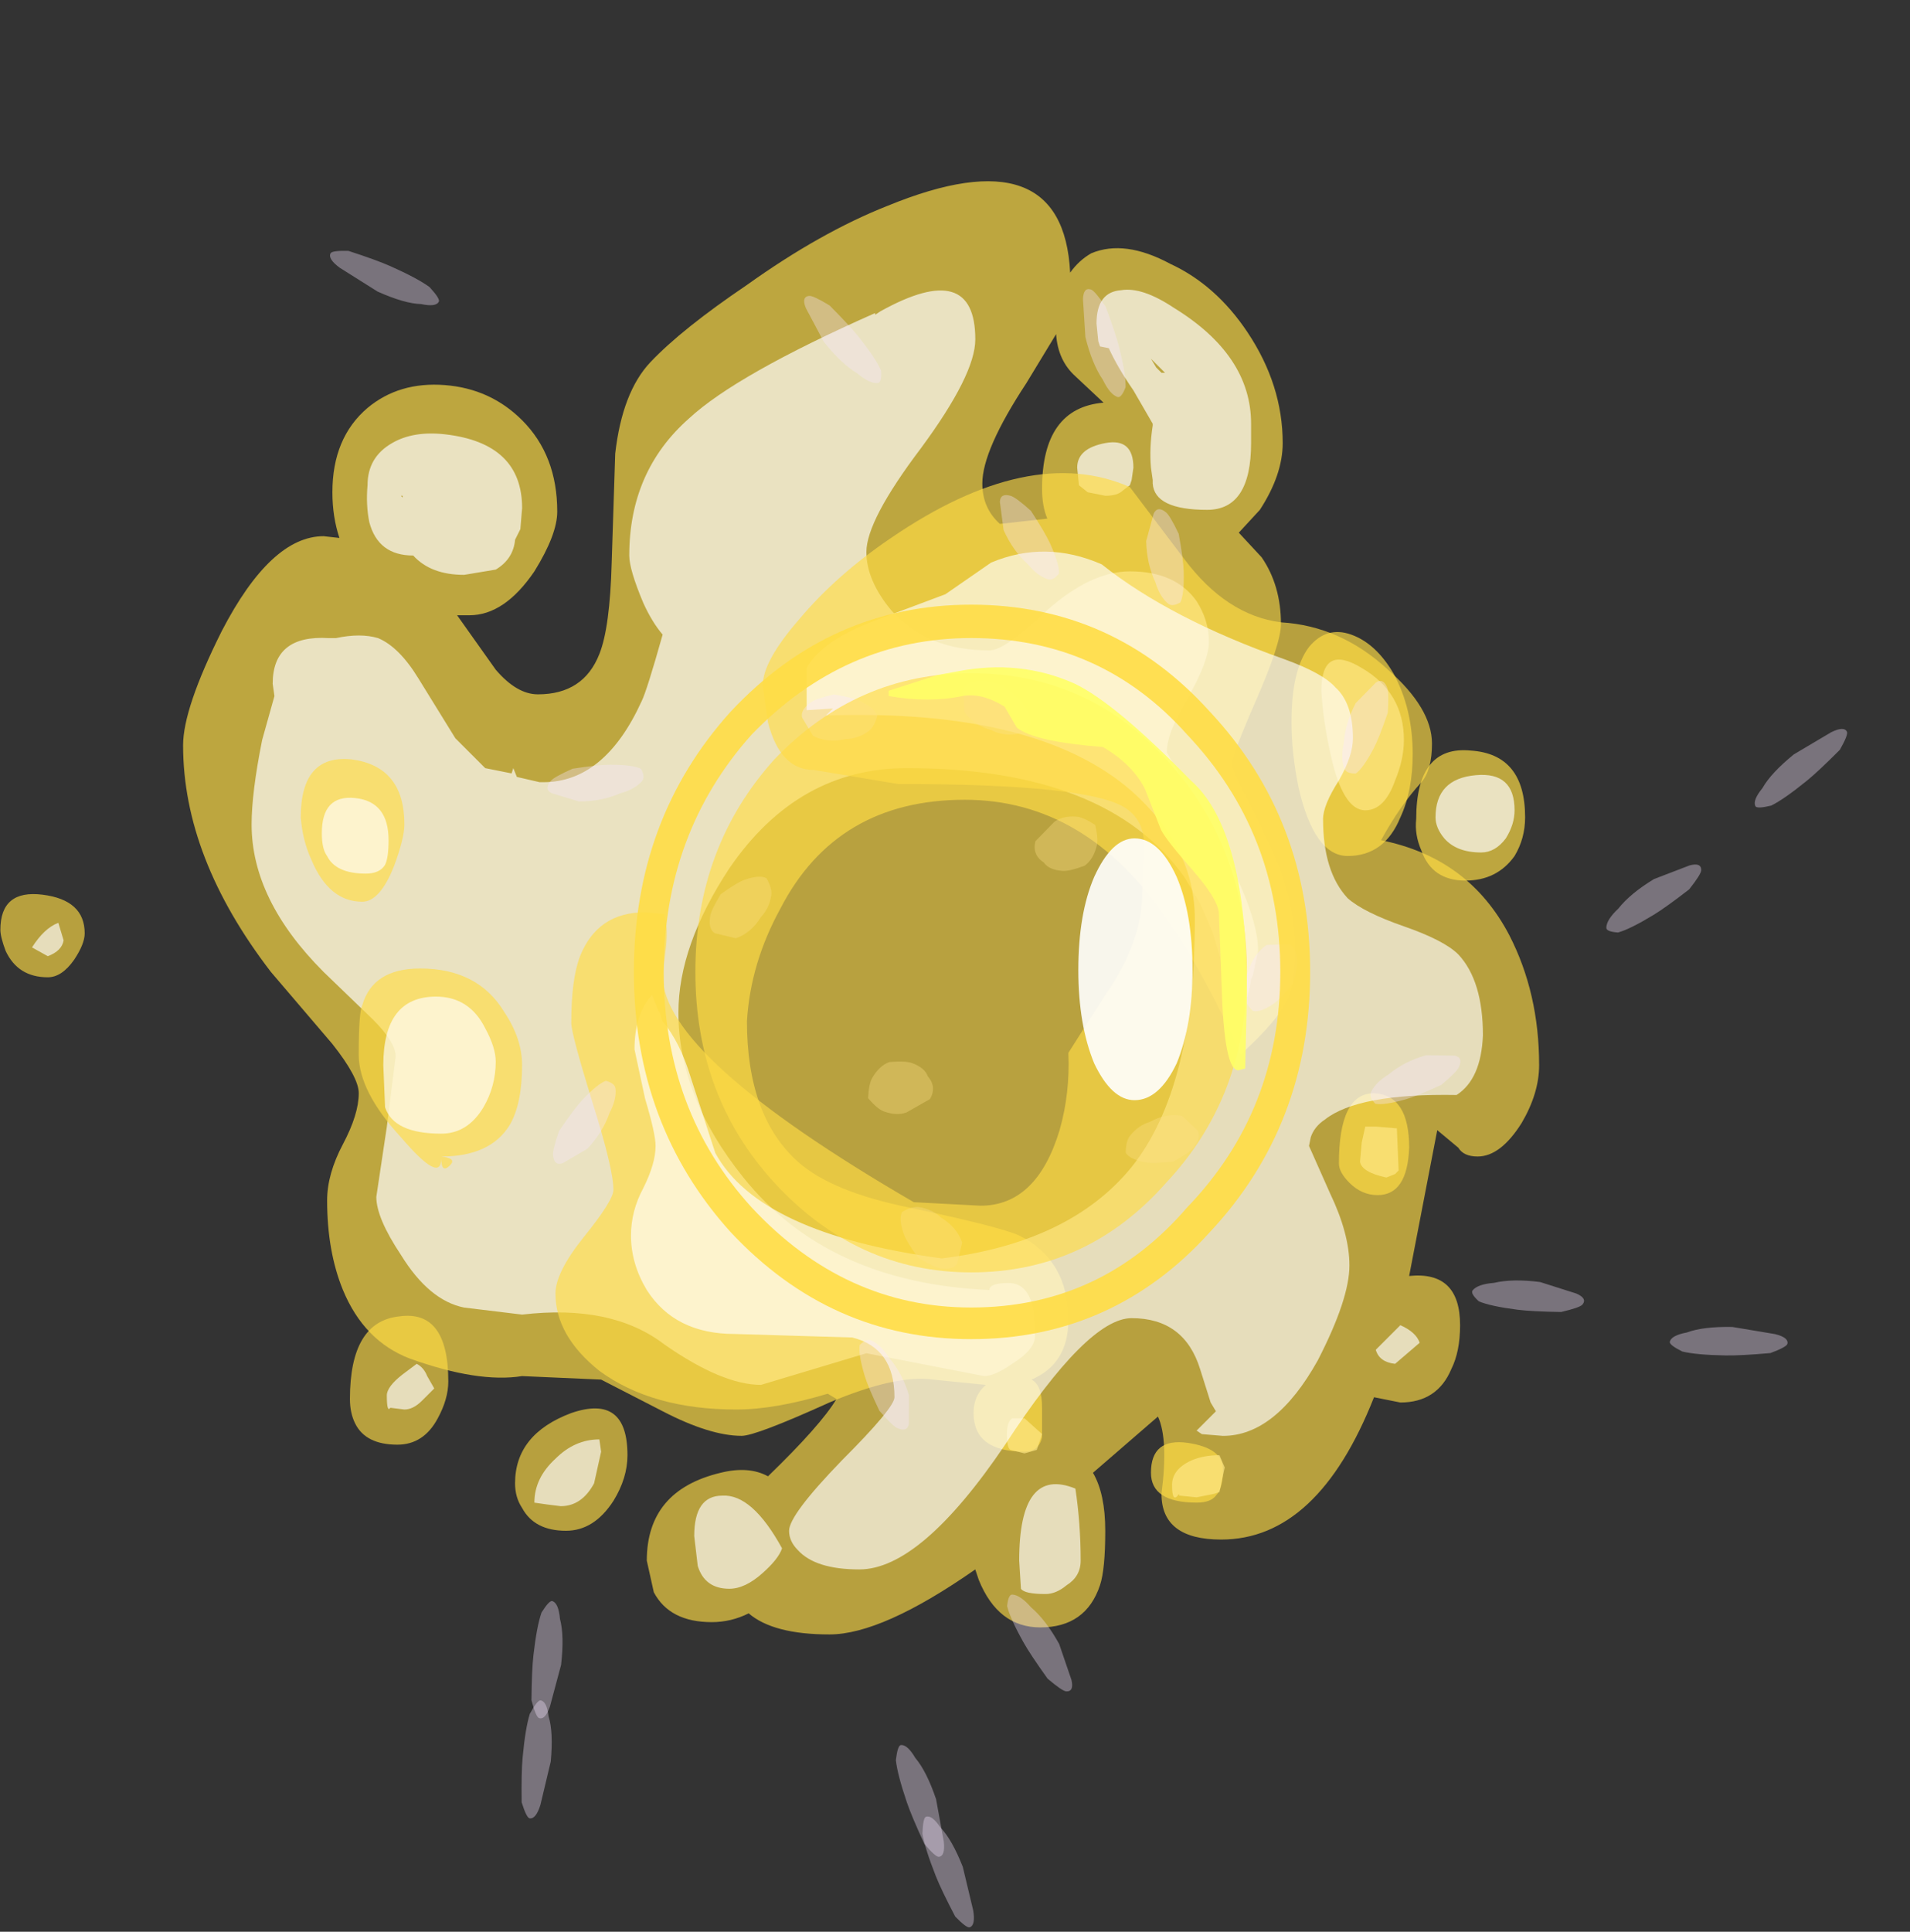 <?xml version="1.0" encoding="UTF-8" standalone="no"?>
<svg xmlns:ffdec="https://www.free-decompiler.com/flash" xmlns:xlink="http://www.w3.org/1999/xlink" ffdec:objectType="frame" height="127.75px" width="126.35px" xmlns="http://www.w3.org/2000/svg">
  <rect width="100%" height="100%" fill="#333333" stroke="none"/>
  <g transform="matrix(1.0, 0.0, 0.0, 1.0, 65.55, 64.85)">
    <use ffdec:characterId="138" height="37.6" transform="matrix(2.324, 0.0, 0.0, 2.324, -53.438, -52.863)" width="38.2" xlink:href="#shape0"/>
    <use ffdec:characterId="139" height="33.05" transform="matrix(2.324, 0.0, 0.0, 2.324, -65.525, -33.571)" width="43.8" xlink:href="#shape1"/>
    <use ffdec:characterId="128" height="3.15" transform="matrix(0.883, 1.251, -1.232, 0.163, 0.888, -20.029)" width="2.8" xlink:href="#sprite0"/>
    <use ffdec:characterId="128" height="3.15" transform="matrix(-1.008, 1.916, -0.379, -0.946, 26.741, -18.059)" width="2.8" xlink:href="#sprite0"/>
    <use ffdec:characterId="128" height="3.15" transform="matrix(-0.503, -1.445, 1.228, 0.184, -5.065, 18.766)" width="2.8" xlink:href="#sprite0"/>
    <use ffdec:characterId="128" height="3.15" transform="matrix(1.475, -1.582, 0.117, 1.011, -29.128, 10.149)" width="2.8" xlink:href="#sprite0"/>
    <use ffdec:characterId="128" height="3.15" transform="matrix(1.624, 2.059, -0.749, 0.082, -10.975, -45.398)" width="2.8" xlink:href="#sprite0"/>
    <use ffdec:characterId="128" height="3.15" transform="matrix(-2.163, 1.758, -0.276, -0.551, 57.015, -15.689)" width="2.8" xlink:href="#sprite0"/>
    <use ffdec:characterId="128" height="3.15" transform="matrix(-1.033, -2.611, 0.566, -0.195, -2.196, 62.878)" width="2.8" xlink:href="#sprite0"/>
    <use ffdec:characterId="128" height="3.15" transform="matrix(-0.329, 1.282, -1.288, -0.097, 7.464, -10.71)" width="2.8" xlink:href="#sprite0"/>
    <use ffdec:characterId="128" height="3.15" transform="matrix(-1.263, 0.865, -0.146, -1.234, 20.472, 0.316)" width="2.8" xlink:href="#sprite0"/>
    <use ffdec:characterId="128" height="3.15" transform="matrix(0.67, -1.14, 1.21, 0.448, -8.782, 8.019)" width="2.8" xlink:href="#sprite0"/>
    <use ffdec:characterId="128" height="3.15" transform="matrix(1.445, -0.502, -0.184, 1.228, -18.315, -5.966)" width="2.8" xlink:href="#sprite0"/>
    <use ffdec:characterId="128" height="3.15" transform="matrix(0.886, 1.972, -0.977, -0.284, 2.677, -31.662)" width="2.8" xlink:href="#sprite0"/>
    <use ffdec:characterId="128" height="3.15" transform="matrix(-2.242, 1.359, 0.01, -0.753, 46.975, -6.249)" width="2.8" xlink:href="#sprite0"/>
    <use ffdec:characterId="128" height="3.15" transform="matrix(-0.898, -2.64, 0.613, -0.068, -4.301, 58.04)" width="2.8" xlink:href="#sprite0"/>
    <use ffdec:characterId="128" height="3.15" transform="matrix(-2.076, 0.591, 0.422, -0.924, 30.366, 7.016)" width="2.8" xlink:href="#sprite0"/>
    <use ffdec:characterId="128" height="3.15" transform="matrix(-1.275, -2.286, 0.751, 0.037, 3.934, 46.949)" width="2.8" xlink:href="#sprite0"/>
    <use ffdec:characterId="128" height="3.15" transform="matrix(2.156, 0.005, -0.66, 0.771, -28.195, -14.286)" width="2.8" xlink:href="#sprite0"/>
    <use ffdec:characterId="128" height="3.15" transform="matrix(0.628, 2.539, -0.714, -0.233, 7.62, -45.378)" width="2.8" xlink:href="#sprite0"/>
    <use ffdec:characterId="128" height="3.15" transform="matrix(-2.778, -0.05, 0.144, -0.598, 52.488, 24.857)" width="2.8" xlink:href="#sprite0"/>
    <use ffdec:characterId="128" height="3.15" transform="matrix(0.257, -2.786, 0.591, 0.081, -31.338, 55.286)" width="2.8" xlink:href="#sprite0"/>
    <use ffdec:characterId="128" height="3.15" transform="matrix(-1.502, -0.276, 0.765, -0.975, 12.332, 12.402)" width="2.8" xlink:href="#sprite0"/>
    <use ffdec:characterId="128" height="3.15" transform="matrix(-0.618, -2.07, 0.93, 0.41, -7.487, 29.023)" width="2.8" xlink:href="#sprite0"/>
    <use ffdec:characterId="128" height="3.15" transform="matrix(1.366, 0.68, -1.004, 0.726, -10.508, -19.417)" width="2.8" xlink:href="#sprite0"/>
    <use ffdec:characterId="128" height="3.15" transform="matrix(0.052, 2.158, -0.788, -0.64, 12.682, -30.075)" width="2.8" xlink:href="#sprite0"/>
    <use ffdec:characterId="128" height="3.15" transform="matrix(-2.594, -0.336, 0.477, -0.581, 38.465, 22.234)" width="2.8" xlink:href="#sprite0"/>
    <use ffdec:characterId="128" height="3.15" transform="matrix(0.317, -2.763, 0.581, 0.201, -30.707, 48.487)" width="2.8" xlink:href="#sprite0"/>
    <use ffdec:characterId="128" height="3.15" transform="matrix(2.558, 1.141, -0.268, 0.534, -43.307, -48.846)" width="2.8" xlink:href="#sprite0"/>
    <use ffdec:characterId="140" height="20.9" transform="matrix(2.324, 0.0, 0.0, 2.324, -23.618, -24.863)" width="19.25" xlink:href="#shape3"/>
    <use ffdec:characterId="129" height="17.05" transform="matrix(2.324, 0.0, 0.0, 2.324, -19.55, -20.33)" width="15.7" xlink:href="#shape4"/>
    <use ffdec:characterId="142" height="12.3" transform="matrix(2.324, 0.0, 0.0, 2.324, -6.766, -20.679)" width="10.2" xlink:href="#shape5"/>
  </g>
  <defs>
    <g id="shape0" transform="matrix(1.0, 0.0, 0.0, 1.0, 21.7, 24.55)">
      <path d="M4.15 -22.5 Q5.1 -22.9 6.4 -22.2 7.7 -21.6 8.6 -20.25 9.6 -18.75 9.6 -17.1 9.6 -16.2 8.95 -15.2 L8.35 -14.55 9.0 -13.85 Q9.55 -13.05 9.55 -11.95 9.55 -11.4 8.85 -9.8 8.15 -8.2 8.15 -7.95 8.15 -7.8 9.05 -6.05 9.95 -4.3 9.95 -2.75 9.95 -1.7 9.75 -1.3 9.5 -0.7 8.4 0.3 7.5 -1.8 6.3 -3.55 4.0 -6.95 0.55 -6.95 -3.1 -6.95 -4.7 -3.85 -5.55 -2.3 -5.65 -0.65 -5.65 2.05 -4.2 3.35 -3.25 4.2 -1.05 4.65 1.55 5.2 2.1 5.45 3.5 6.15 3.5 7.85 3.5 9.1 2.45 9.55 2.75 9.7 2.75 10.35 L2.75 11.2 Q2.65 11.6 2.25 11.6 0.8 11.6 0.8 10.5 0.8 10.0 1.15 9.7 L-0.35 9.55 Q-1.4 9.4 -3.3 10.2 -5.4 11.15 -5.8 11.15 -6.7 11.15 -8.05 10.45 L-9.8 9.55 -12.05 9.45 Q-13.3 9.65 -15.25 8.95 -16.55 8.45 -17.15 7.0 -17.6 5.9 -17.6 4.45 -17.6 3.7 -17.15 2.85 -16.7 2.0 -16.7 1.4 -16.7 0.95 -17.45 0.0 L-19.2 -2.05 Q-21.7 -5.3 -21.7 -8.5 -21.7 -9.55 -20.6 -11.75 -19.2 -14.45 -17.7 -14.45 L-17.25 -14.4 Q-17.45 -15.0 -17.45 -15.7 -17.45 -17.25 -16.45 -18.1 -15.55 -18.85 -14.25 -18.75 -12.95 -18.65 -12.05 -17.75 -11.05 -16.75 -11.05 -15.15 -11.05 -14.5 -11.7 -13.45 -12.55 -12.2 -13.55 -12.2 L-13.9 -12.2 -12.8 -10.65 Q-12.2 -9.95 -11.6 -9.95 -10.3 -9.95 -9.85 -11.1 -9.55 -11.85 -9.5 -13.7 L-9.4 -16.8 Q-9.2 -18.55 -8.4 -19.4 -7.5 -20.35 -5.65 -21.6 -3.55 -23.1 -1.65 -23.85 3.35 -25.9 3.55 -21.95 3.8 -22.3 4.15 -22.5 M11.55 -11.65 Q12.25 -11.4 12.75 -10.55 13.3 -9.55 13.3 -8.25 13.3 -7.2 12.95 -6.45 12.5 -5.35 11.45 -5.35 10.5 -5.35 10.05 -7.3 9.85 -8.3 9.85 -9.15 9.85 -10.65 10.35 -11.3 10.85 -11.9 11.55 -11.65 M3.15 -20.2 L2.3 -18.8 Q1.05 -16.9 1.05 -15.95 1.05 -15.25 1.55 -14.8 L2.9 -14.95 Q2.75 -15.3 2.75 -15.8 2.75 -18.1 4.5 -18.25 L3.7 -19.0 Q3.2 -19.45 3.15 -20.2 M16.2 -5.35 Q15.7 -4.65 14.8 -4.65 13.85 -4.65 13.55 -5.5 13.35 -5.95 13.4 -6.4 13.4 -8.5 14.95 -8.35 16.5 -8.25 16.5 -6.45 16.5 -5.85 16.2 -5.35 M13.2 2.95 Q13.15 4.3 12.3 4.3 11.85 4.3 11.5 3.95 11.2 3.65 11.2 3.4 11.2 1.4 12.2 1.4 13.2 1.45 13.2 2.95 M7.7 12.85 Q7.55 13.05 7.15 13.05 5.85 13.05 5.85 12.2 5.85 11.2 6.9 11.35 7.9 11.5 7.9 12.1 7.9 12.65 7.7 12.85" fill="#ffdc45" fill-opacity="0.675" fill-rule="evenodd" stroke="none"/>
      <path d="M4.4 -19.85 L4.35 -20.0 4.3 -20.5 Q4.3 -21.4 5.0 -21.45 5.6 -21.55 6.5 -20.95 8.7 -19.6 8.7 -17.65 L8.7 -17.1 Q8.7 -15.2 7.45 -15.2 5.95 -15.2 5.9 -15.95 L5.9 -16.05 5.85 -16.4 Q5.8 -16.95 5.9 -17.6 L5.9 -17.65 5.35 -18.6 Q4.9 -19.25 4.65 -19.8 L4.4 -19.85 M6.25 -19.1 L5.85 -19.5 6.0 -19.25 6.15 -19.1 6.25 -19.1 M5.3 -16.05 L5.25 -15.9 5.05 -15.75 Q4.9 -15.6 4.55 -15.6 L4.05 -15.7 3.8 -15.9 3.75 -16.4 Q3.75 -16.95 4.55 -17.1 5.35 -17.25 5.35 -16.4 L5.3 -16.05 M2.9 -12.35 Q4.15 -13.45 5.25 -13.45 6.55 -13.45 7.15 -12.6 7.5 -12.05 7.5 -11.45 7.5 -10.9 6.9 -9.85 6.3 -8.85 6.3 -8.3 L7.6 -6.05 Q8.9 -3.8 8.9 -2.65 L8.75 -1.95 8.7 -1.85 Q8.65 -1.4 8.4 -0.85 L7.85 -2.35 7.6 -3.2 7.25 -4.0 6.8 -4.75 Q4.6 -7.85 -1.1 -7.85 -4.2 -7.85 -6.15 -5.0 -7.6 -2.8 -7.6 -0.9 -7.6 1.5 -5.75 3.8 -3.35 6.8 1.25 7.0 1.25 6.8 1.8 6.8 2.35 6.8 2.5 7.55 L2.55 8.3 Q2.55 8.7 1.9 9.1 1.4 9.45 1.1 9.45 L-2.25 8.8 -5.25 9.7 Q-6.35 9.7 -8.0 8.55 -9.5 7.4 -12.05 7.7 L-13.7 7.5 Q-14.7 7.3 -15.5 6.0 -16.2 4.95 -16.2 4.35 L-15.9 2.35 -15.65 0.35 Q-15.65 -0.05 -16.3 -0.7 L-17.7 -2.05 Q-19.75 -4.1 -19.75 -6.25 -19.75 -7.15 -19.45 -8.65 L-19.1 -9.9 -19.15 -10.25 Q-19.15 -11.65 -17.55 -11.55 L-17.35 -11.55 Q-16.65 -11.7 -16.15 -11.55 -15.55 -11.3 -15.0 -10.4 L-13.95 -8.7 -13.1 -7.85 -12.35 -7.7 -12.3 -7.85 -12.2 -7.6 -11.55 -7.45 -11.45 -7.45 Q-9.7 -7.45 -8.65 -9.75 -8.5 -10.05 -8.05 -11.65 -8.35 -12.0 -8.6 -12.55 -9.0 -13.5 -9.0 -13.9 -9.0 -16.3 -7.3 -17.8 -5.95 -19.05 -2.0 -20.8 L-2.0 -20.75 -1.85 -20.85 Q0.85 -22.35 0.85 -20.05 0.85 -19.05 -0.7 -16.95 -2.25 -14.9 -2.25 -14.0 -2.25 -13.2 -1.55 -12.35 -0.55 -11.2 1.25 -11.2 1.7 -11.2 2.9 -12.35 M14.2 -5.85 Q13.95 -6.15 13.95 -6.45 13.95 -7.55 15.1 -7.65 16.2 -7.75 16.2 -6.65 16.2 -6.25 15.95 -5.85 15.65 -5.45 15.25 -5.45 14.55 -5.45 14.2 -5.85 M10.7 -10.05 Q10.7 -11.4 11.85 -10.7 13.05 -10.0 13.05 -8.65 13.05 -8.1 12.8 -7.5 12.5 -6.65 11.95 -6.65 11.3 -6.65 10.95 -8.3 10.75 -9.2 10.7 -10.05 M12.9 3.6 L12.8 3.7 12.55 3.8 Q11.85 3.65 11.8 3.35 L11.85 2.8 11.95 2.35 12.25 2.35 12.85 2.4 12.9 3.6 M7.8 11.7 L7.95 12.05 7.8 12.75 7.65 12.8 7.15 12.9 6.65 12.85 6.65 12.8 Q6.45 13.1 6.45 12.55 6.45 12.1 7.0 11.85 7.35 11.7 7.8 11.7 M2.75 11.1 L2.6 11.55 2.25 11.65 1.85 11.55 Q1.75 11.5 1.75 11.1 1.75 10.75 1.9 10.65 L2.25 10.65 2.75 11.1 M-14.25 -17.35 Q-12.05 -17.1 -12.05 -15.25 L-12.1 -14.65 -12.25 -14.35 Q-12.3 -13.8 -12.8 -13.5 L-13.7 -13.35 Q-14.65 -13.35 -15.15 -13.9 -16.15 -13.9 -16.4 -14.85 -16.5 -15.35 -16.45 -15.9 -16.45 -16.7 -15.75 -17.1 -15.15 -17.45 -14.25 -17.35 M-15.45 -15.55 L-15.45 -15.6 -15.5 -15.6 -15.45 -15.55" fill="#ffffff" fill-opacity="0.675" fill-rule="evenodd" stroke="none"/>
    </g>
    <g id="shape1" transform="matrix(1.0, 0.0, 0.0, 1.0, 26.9, 16.25)">
      <path d="M12.6 -10.65 Q13.85 -9.55 13.85 -8.55 13.85 -7.8 13.55 -7.45 12.95 -6.8 12.4 -5.8 14.9 -5.3 16.05 -3.1 16.9 -1.45 16.9 0.6 16.9 1.4 16.4 2.25 15.8 3.2 15.15 3.2 14.75 3.2 14.6 2.95 L14.0 2.45 13.2 6.6 Q14.65 6.45 14.65 8.0 14.65 8.75 14.4 9.25 14.0 10.2 12.95 10.2 L12.2 10.05 Q10.6 14.1 7.85 14.1 6.15 14.1 6.15 12.8 6.35 11.25 6.05 10.6 L4.2 12.2 Q4.55 12.8 4.55 13.85 4.55 14.95 4.4 15.4 4.0 16.6 2.7 16.6 1.5 16.6 0.95 15.25 L0.85 14.95 Q-1.8 16.8 -3.3 16.8 -4.9 16.8 -5.6 16.2 -6.1 16.45 -6.65 16.45 -7.85 16.45 -8.3 15.6 L-8.5 14.7 Q-8.5 12.7 -6.4 12.2 -5.6 12.0 -5.05 12.3 -3.55 10.85 -3.1 10.1 L-3.35 9.95 Q-4.85 10.4 -5.95 10.4 -8.35 10.4 -9.85 9.3 -11.1 8.3 -11.1 7.1 -11.1 6.5 -10.3 5.5 -9.45 4.45 -9.45 4.15 -9.45 3.55 -10.05 1.65 -10.65 -0.3 -10.65 -0.6 -10.65 -1.85 -10.4 -2.5 -9.9 -3.75 -8.55 -3.75 L-8.0 -3.7 -8.0 -3.65 Q-7.9 -3.35 -7.95 -2.8 L-8.05 -1.95 Q-8.05 0.35 -0.9 4.5 L1.0 4.6 Q2.6 4.6 3.25 2.45 3.55 1.4 3.5 0.25 L4.55 -1.4 Q5.6 -2.9 5.6 -4.3 L5.65 -5.7 Q5.65 -6.35 5.15 -6.7 4.15 -7.4 -1.35 -7.4 L-3.75 -7.8 Q-4.7 -7.8 -5.05 -9.15 L-5.2 -10.2 Q-5.2 -10.9 -4.15 -12.1 -3.1 -13.35 -1.55 -14.4 2.4 -17.1 5.25 -15.85 L6.8 -13.8 Q8.0 -12.2 9.55 -12.0 11.25 -11.9 12.6 -10.65 M-24.8 -2.4 Q-25.15 -1.9 -25.55 -1.9 -26.4 -1.9 -26.75 -2.65 -26.9 -3.05 -26.9 -3.25 -26.9 -4.4 -25.7 -4.25 -24.5 -4.1 -24.5 -3.15 -24.5 -2.85 -24.8 -2.4 M-18.35 -6.45 Q-18.35 -8.25 -16.9 -8.1 -15.4 -7.9 -15.4 -6.25 -15.4 -5.85 -15.7 -5.05 -16.1 -4.05 -16.6 -4.05 -17.55 -4.05 -18.05 -5.25 -18.3 -5.8 -18.35 -6.45 M-12.55 -0.9 Q-12.05 -0.15 -12.05 0.6 -12.05 1.7 -12.4 2.3 -12.95 3.2 -14.35 3.2 -13.9 3.25 -14.1 3.45 -14.35 3.7 -14.35 3.25 -14.35 4.0 -15.5 2.65 -16.7 1.35 -16.7 0.3 -16.7 -0.9 -16.6 -1.1 -16.3 -2.15 -14.95 -2.15 -13.3 -2.15 -12.55 -0.9 M-14.45 10.65 Q-14.85 11.4 -15.6 11.4 -16.5 11.4 -16.8 10.8 -16.95 10.5 -16.95 10.1 -16.95 7.9 -15.55 7.75 -14.15 7.55 -14.15 9.6 -14.15 10.1 -14.45 10.65 M-9.45 13.0 Q-10.0 13.85 -10.8 13.85 -11.7 13.85 -12.05 13.2 -12.25 12.9 -12.25 12.5 -12.25 11.1 -10.65 10.5 -9.05 9.95 -9.05 11.7 -9.05 12.35 -9.45 13.0" fill="#ffdc45" fill-opacity="0.647" fill-rule="evenodd" stroke="none"/>
      <path d="M4.45 -13.65 Q6.4 -12.1 9.65 -10.95 10.75 -10.55 11.1 -10.15 11.6 -9.7 11.6 -8.7 11.6 -8.2 11.2 -7.5 10.75 -6.8 10.75 -6.4 10.75 -4.9 11.45 -4.15 11.9 -3.75 13.05 -3.35 14.2 -2.95 14.6 -2.55 15.3 -1.8 15.3 -0.25 15.25 1.0 14.55 1.45 11.75 1.4 10.8 2.15 10.5 2.35 10.4 2.65 L10.35 2.9 10.95 4.25 Q11.5 5.4 11.5 6.3 11.5 7.25 10.6 9.0 9.4 11.15 7.9 11.15 L7.3 11.1 7.15 11.0 7.7 10.45 7.55 10.2 7.25 9.25 Q6.8 7.8 5.3 7.8 4.05 7.8 1.7 11.4 -0.7 14.95 -2.45 14.95 -3.7 14.95 -4.2 14.4 -4.45 14.15 -4.45 13.85 -4.45 13.4 -2.95 11.85 -1.45 10.35 -1.45 10.05 -1.45 8.65 -2.65 8.35 L-6.0 8.25 Q-7.7 8.25 -8.5 7.0 -8.95 6.25 -8.95 5.45 -8.95 4.75 -8.6 4.1 -8.25 3.4 -8.25 2.9 -8.25 2.55 -8.55 1.55 L-8.85 0.15 Q-8.85 -0.85 -8.35 -1.4 L-8.15 -0.9 -8.15 -0.95 -8.05 -0.65 Q-7.55 -0.05 -7.25 0.95 L-6.55 3.1 Q-5.3 5.4 -0.1 6.1 3.55 5.65 5.3 3.5 7.1 1.25 7.1 -3.55 7.1 -5.6 5.3 -7.2 2.6 -9.55 -3.4 -9.35 L-3.2 -9.55 -3.95 -9.5 -3.95 -10.7 Q-3.5 -11.5 -2.0 -12.05 L0.0 -12.8 1.3 -13.7 Q2.85 -14.35 4.45 -13.65 M12.25 8.7 L12.95 8.0 Q13.4 8.2 13.5 8.5 L12.8 9.1 Q12.35 9.05 12.25 8.7 M3.85 14.7 Q3.85 15.15 3.45 15.4 3.15 15.65 2.85 15.65 2.25 15.65 2.15 15.5 L2.1 14.7 Q2.1 12.0 3.7 12.65 3.85 13.65 3.85 14.7 M-25.1 -2.95 Q-25.15 -2.65 -25.55 -2.5 L-26.0 -2.75 Q-25.65 -3.3 -25.25 -3.45 L-25.1 -2.95 M-17.75 -6.0 Q-17.75 -7.1 -16.8 -7.0 -15.85 -6.9 -15.85 -5.8 -15.85 -5.3 -15.95 -5.1 -16.1 -4.85 -16.5 -4.85 -17.35 -4.85 -17.6 -5.35 -17.75 -5.55 -17.75 -6.0 M-13.1 -0.45 Q-12.8 0.1 -12.8 0.5 -12.8 1.2 -13.15 1.8 -13.6 2.55 -14.35 2.55 -15.7 2.55 -15.95 1.8 L-16.0 0.6 Q-16.0 -1.35 -14.5 -1.35 -13.55 -1.35 -13.1 -0.45 M-15.8 10.35 Q-15.9 10.5 -15.9 10.0 -15.9 9.75 -15.45 9.4 L-15.05 9.1 Q-14.85 9.2 -14.75 9.45 L-14.55 9.8 -14.9 10.15 Q-15.15 10.4 -15.4 10.4 L-15.8 10.35 M-9.8 11.6 L-10.0 12.5 Q-10.35 13.15 -10.95 13.15 L-11.35 13.1 -11.7 13.05 Q-11.7 12.35 -11.1 11.8 -10.55 11.25 -9.85 11.25 L-9.8 11.6 M-6.15 15.5 Q-6.85 15.5 -7.05 14.85 L-7.15 14.0 Q-7.15 12.85 -6.35 12.85 -5.5 12.8 -4.65 14.35 -4.75 14.65 -5.2 15.05 -5.7 15.5 -6.15 15.5" fill="#ffffff" fill-opacity="0.647" fill-rule="evenodd" stroke="none"/>
    </g>
    <g id="sprite0" transform="matrix(1.0, 0.0, 0.0, 1.0, 1.4, 1.4)">
      <use ffdec:characterId="127" height="0.45" transform="matrix(7.0, 0.0, 0.0, 7.0, -1.4, -1.4)" width="0.4" xlink:href="#shape2"/>
    </g>
    <g id="shape2" transform="matrix(1.0, 0.0, 0.0, 1.0, 0.2, 0.2)">
      <path d="M0.15 -0.15 Q0.2 -0.05 0.2 0.0 0.2 0.1 0.15 0.15 0.1 0.25 0.0 0.25 L-0.15 0.15 Q-0.2 0.1 -0.2 0.0 -0.2 -0.05 -0.15 -0.15 -0.05 -0.2 0.0 -0.2 0.1 -0.2 0.15 -0.15" fill="#f7e5ff" fill-opacity="0.357" fill-rule="evenodd" stroke="none"/>
    </g>
    <g id="shape3" transform="matrix(1.0, 0.0, 0.0, 1.0, 1.75, 19.0)">
      <path d="M7.85 -18.05 Q4.25 -18.05 1.6 -15.3 -0.9 -12.5 -0.9 -8.55 -0.9 -4.6 1.6 -1.85 4.25 1.0 7.85 1.0 11.55 1.0 14.0 -1.85 16.65 -4.6 16.65 -8.55 16.65 -12.5 14.0 -15.3 11.55 -18.05 7.85 -18.05 M7.85 -19.0 Q11.9 -19.0 14.65 -15.95 17.5 -12.9 17.5 -8.55 17.5 -4.2 14.65 -1.15 11.9 1.9 7.85 1.9 3.85 1.9 1.0 -1.15 -1.75 -4.2 -1.75 -8.55 -1.75 -12.9 1.0 -15.95 3.85 -19.0 7.85 -19.0" fill="#ffdc45" fill-opacity="0.902" fill-rule="evenodd" stroke="none"/>
    </g>
    <g id="shape4" transform="matrix(1.0, 0.0, 0.0, 1.0, 0.0, 17.05)">
      <path d="M0.0 -8.55 Q0.0 -12.1 2.25 -14.6 4.6 -17.05 7.85 -17.05 11.15 -17.05 13.4 -14.6 15.7 -12.1 15.7 -8.55 15.7 -5.0 13.4 -2.55 11.15 0.0 7.85 0.0 4.6 0.0 2.25 -2.55 0.0 -5.0 0.0 -8.55" fill="#ffdc45" fill-opacity="0.651" fill-rule="evenodd" stroke="none"/>
    </g>
    <g id="shape5" transform="matrix(1.0, 0.0, 0.0, 1.0, -5.5, 17.2)">
      <path d="M5.5 -16.55 L6.9 -17.0 7.45 -17.1 Q9.25 -17.45 10.8 -16.75 11.95 -16.2 14.1 -14.0 15.7 -12.6 15.7 -7.95 L15.65 -5.8 15.45 -5.75 Q15.1 -5.75 15.0 -7.6 L14.9 -10.25 Q14.85 -10.65 14.15 -11.45 13.4 -12.3 13.25 -12.6 L12.8 -13.75 Q12.45 -14.45 11.6 -14.95 9.65 -15.1 9.15 -15.5 L8.8 -16.1 Q8.15 -16.5 7.6 -16.4 6.65 -16.2 5.5 -16.4 L5.5 -16.55" fill="#ffff66" fill-opacity="0.902" fill-rule="evenodd" stroke="none"/>
      <path d="M11.35 -11.25 Q11.85 -12.35 12.5 -12.35 13.2 -12.35 13.7 -11.25 14.15 -10.2 14.15 -8.6 14.15 -7.05 13.7 -5.95 13.2 -4.9 12.5 -4.9 11.85 -4.9 11.35 -5.95 10.9 -7.05 10.9 -8.6 10.9 -10.2 11.35 -11.25" fill="#ffffff" fill-opacity="0.902" fill-rule="evenodd" stroke="none"/>
    </g>
  </defs>
</svg>
